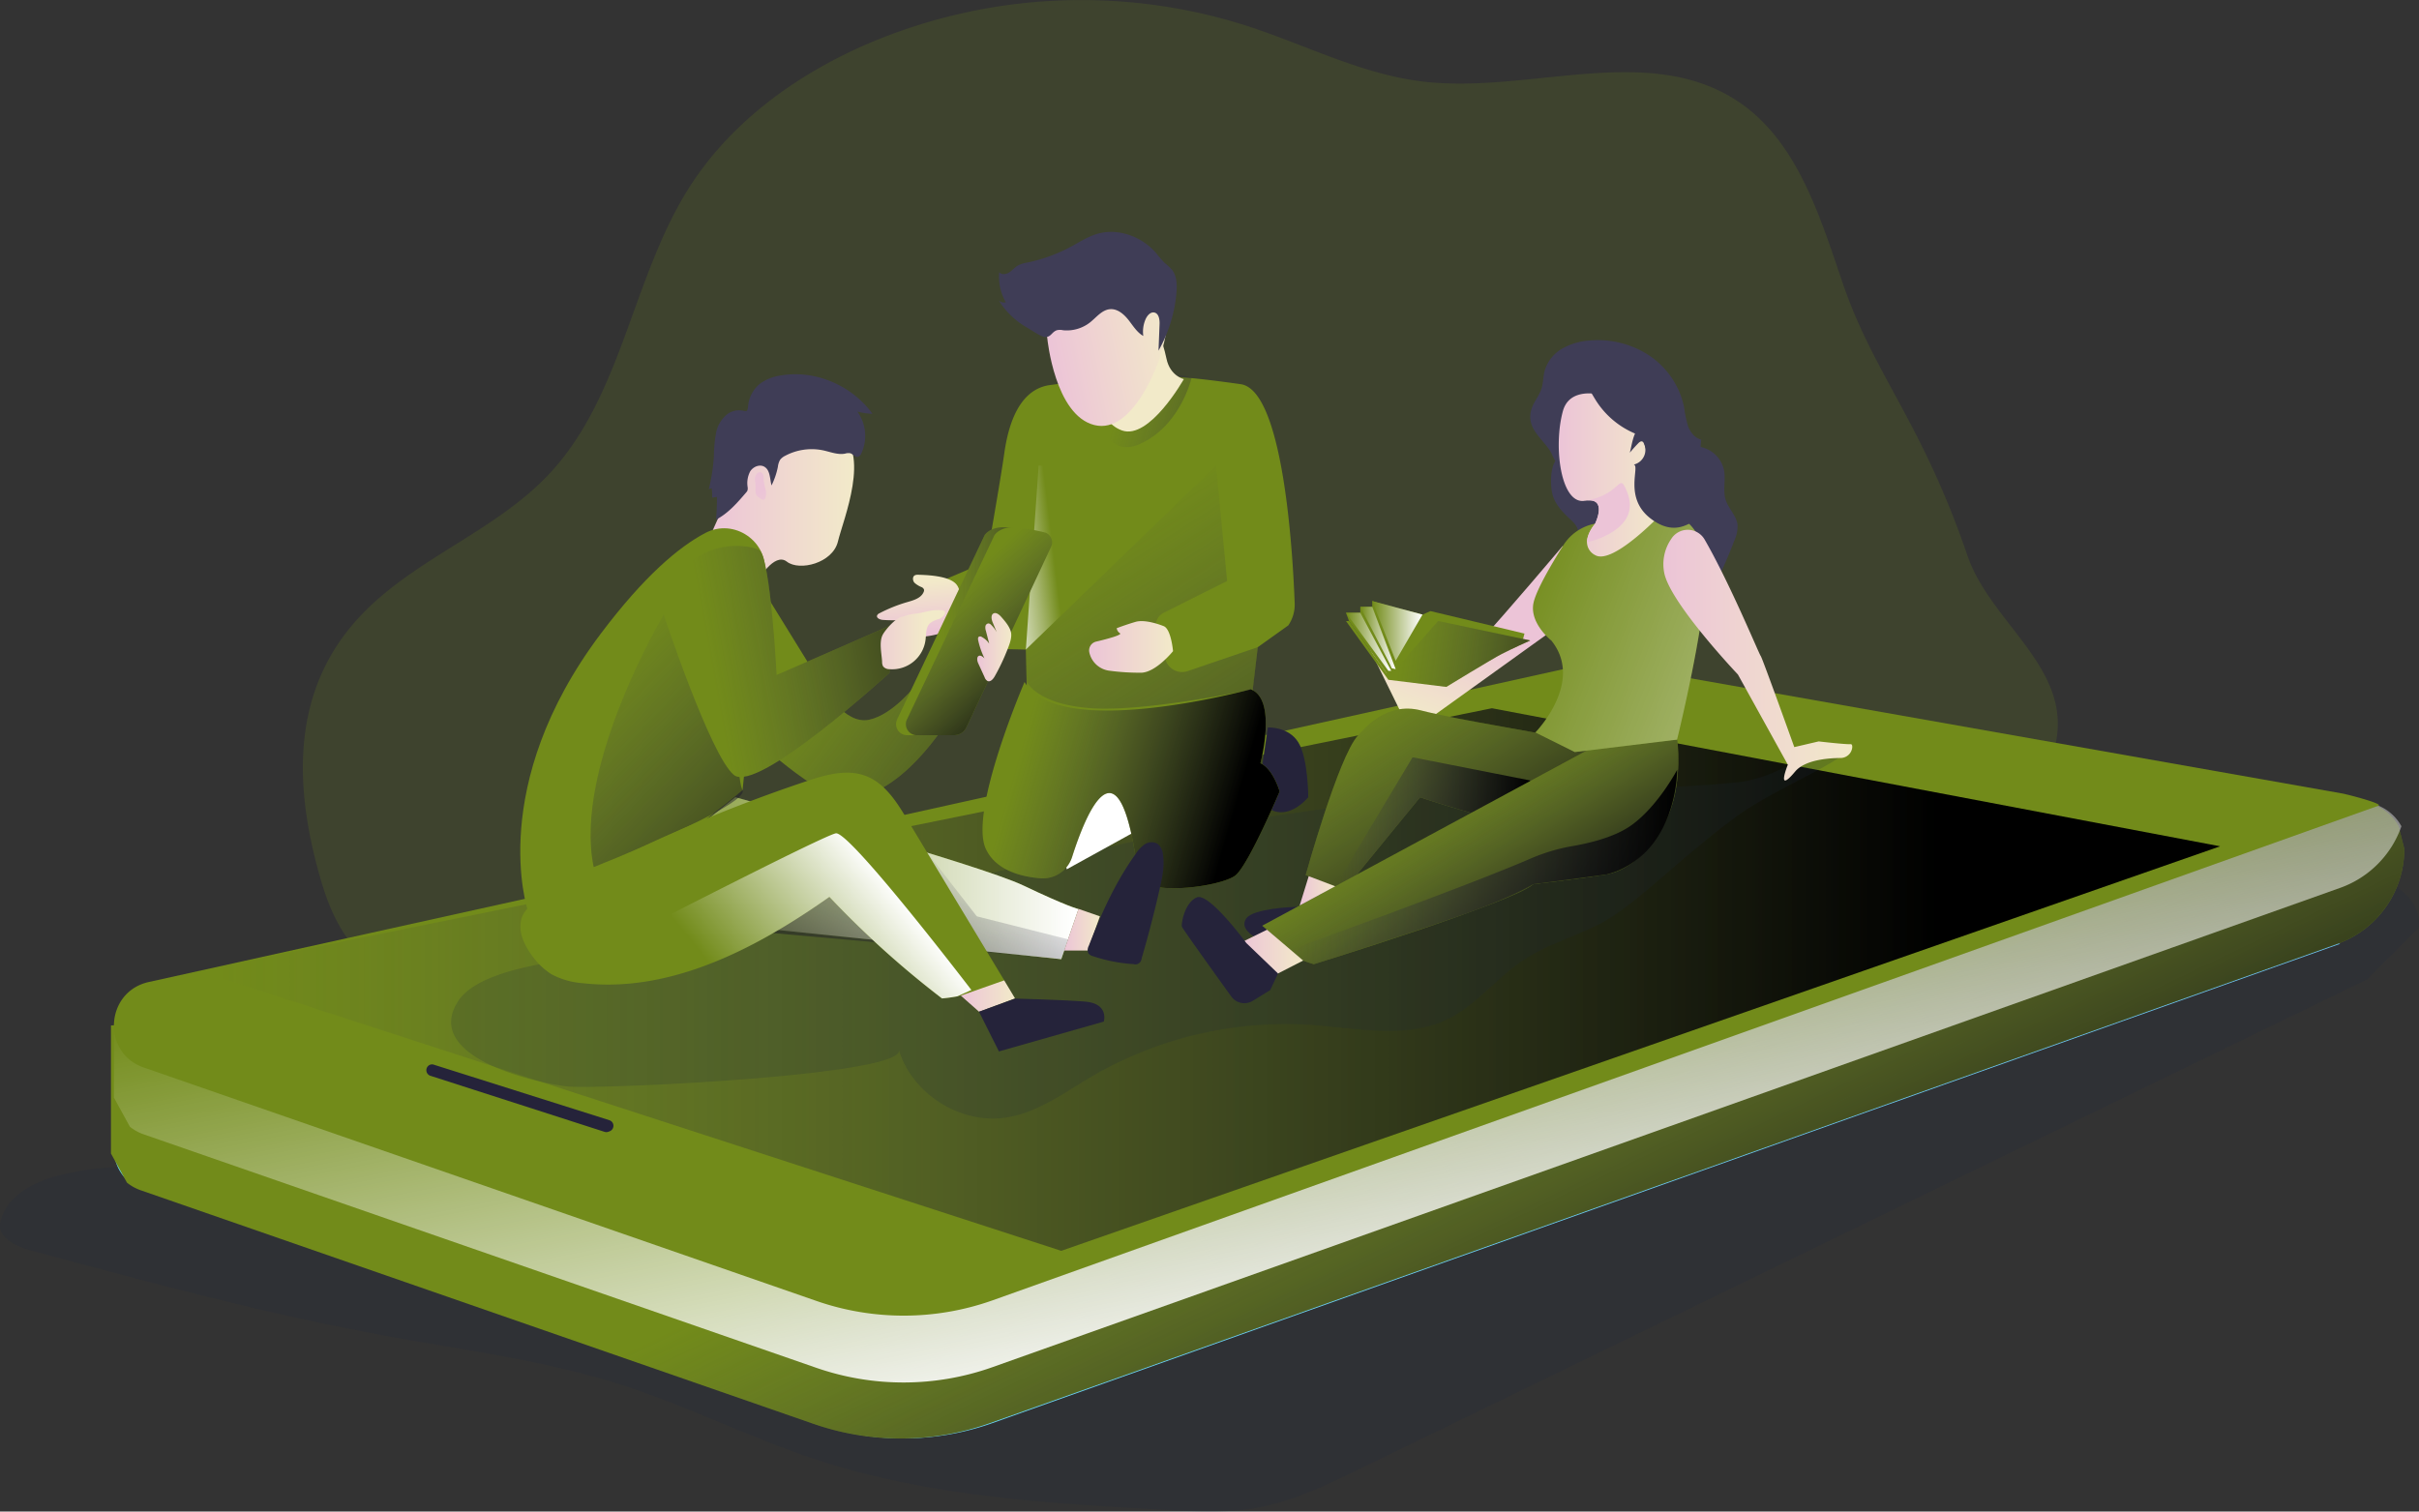 <svg id="Layer_1" data-name="Layer 1" xmlns="http://www.w3.org/2000/svg" xmlns:xlink="http://www.w3.org/1999/xlink" viewBox="0 0 824 515.02"><rect x="0" y="0" width="824" height="515.02" fill="#333333" stroke="none"/><defs><linearGradient id="linear-gradient" x1="241.99" y1="249.83" x2="290.94" y2="249.83" gradientUnits="userSpaceOnUse"><stop offset="0" stop-color="#ecc4d7"/><stop offset="0.42" stop-color="#efd4d1"/><stop offset="1" stop-color="#f2eac9"/></linearGradient><linearGradient id="linear-gradient-2" x1="38.78" y1="458.65" x2="797.14" y2="458.65" gradientUnits="userSpaceOnUse"><stop offset="0" stop-color="#68e1fd"/><stop offset="1" stop-color="#69b9eb"/></linearGradient><linearGradient id="linear-gradient-3" x1="434.52" y1="430.88" x2="537.72" y2="646.29" gradientUnits="userSpaceOnUse"><stop offset="0.01" stop-color="#3c3a52" stop-opacity="0"/><stop offset="0.86"/></linearGradient><linearGradient id="linear-gradient-4" x1="417.45" y1="350.77" x2="455.53" y2="544.76" gradientUnits="userSpaceOnUse"><stop offset="0.01" stop-color="#fff" stop-opacity="0"/><stop offset="0.99" stop-color="#fff"/></linearGradient><linearGradient id="linear-gradient-5" x1="499.42" y1="289.47" x2="484.86" y2="324.69" xlink:href="#linear-gradient"/><linearGradient id="linear-gradient-6" x1="359.21" y1="267.82" x2="338.43" y2="270.33" gradientUnits="userSpaceOnUse"><stop offset="0.01" stop-color="#fff" stop-opacity="0"/><stop offset="0.33" stop-color="#fff" stop-opacity="0.36"/><stop offset="0.99" stop-color="#fff"/></linearGradient><linearGradient id="linear-gradient-7" x1="380.75" y1="215.4" x2="454.41" y2="236.4" gradientUnits="userSpaceOnUse"><stop offset="0.01" stop-color="#3c3a52" stop-opacity="0"/><stop offset="1"/></linearGradient><linearGradient id="linear-gradient-8" x1="313.5" y1="294.16" x2="312.39" y2="277.07" xlink:href="#linear-gradient"/><linearGradient id="linear-gradient-9" x1="268.49" y1="309.68" x2="388.29" y2="398.54" xlink:href="#linear-gradient-7"/><linearGradient id="linear-gradient-10" x1="67.72" y1="333.75" x2="756.26" y2="333.75" xlink:href="#linear-gradient-3"/><linearGradient id="linear-gradient-11" x1="372.07" y1="349.61" x2="373.35" y2="375.48" xlink:href="#linear-gradient-4"/><linearGradient id="linear-gradient-12" x1="384.87" y1="303.1" x2="385.46" y2="376.03" xlink:href="#linear-gradient-6"/><linearGradient id="linear-gradient-13" x1="202.08" y1="377.95" x2="367.38" y2="377.95" xlink:href="#linear-gradient-4"/><linearGradient id="linear-gradient-14" x1="317.48" y1="284.72" x2="280.16" y2="384.74" xlink:href="#linear-gradient-3"/><linearGradient id="linear-gradient-15" x1="624.07" y1="328.92" x2="624.07" y2="328.92" gradientUnits="userSpaceOnUse"><stop offset="0" stop-color="#68e1fd"/><stop offset="0.26" stop-color="#68d7f8"/><stop offset="1" stop-color="#69b9eb"/></linearGradient><linearGradient id="linear-gradient-16" x1="603.44" y1="334.65" x2="692.74" y2="334.65" xlink:href="#linear-gradient-3"/><linearGradient id="linear-gradient-17" x1="320.4" y1="293.84" x2="371.76" y2="293.84" xlink:href="#linear-gradient-7"/><linearGradient id="linear-gradient-18" x1="321.84" y1="282.33" x2="358.63" y2="320.94" xlink:href="#linear-gradient-7"/><linearGradient id="linear-gradient-19" x1="197.45" y1="303.37" x2="300.73" y2="402.77" xlink:href="#linear-gradient-7"/><linearGradient id="linear-gradient-20" x1="177.26" y1="380.49" x2="342.08" y2="380.49" xlink:href="#linear-gradient-4"/><linearGradient id="linear-gradient-21" x1="241.23" y1="305.85" x2="352.48" y2="285.44" xlink:href="#linear-gradient-7"/><linearGradient id="linear-gradient-22" x1="293.19" y1="296.68" x2="315.12" y2="296.68" xlink:href="#linear-gradient"/><linearGradient id="linear-gradient-23" x1="259.84" y1="246.04" x2="274.05" y2="274.94" xlink:href="#linear-gradient"/><linearGradient id="linear-gradient-24" x1="332.73" y1="299.26" x2="344.41" y2="299.26" xlink:href="#linear-gradient"/><linearGradient id="linear-gradient-25" x1="362.5" y1="316.77" x2="374.67" y2="316.77" xlink:href="#linear-gradient"/><linearGradient id="linear-gradient-26" x1="327.3" y1="339.37" x2="345.77" y2="339.37" xlink:href="#linear-gradient"/><linearGradient id="linear-gradient-27" x1="248.93" y1="416.95" x2="300.56" y2="374.95" xlink:href="#linear-gradient-4"/><linearGradient id="linear-gradient-28" x1="389.46" y1="198.69" x2="387.11" y2="219.27" gradientUnits="userSpaceOnUse"><stop offset="0" stop-color="#ecc4d7"/><stop offset="0.42" stop-color="#efd4d1"/><stop offset="0.59" stop-color="#f0dace"/><stop offset="1" stop-color="#f2eac9"/></linearGradient><linearGradient id="linear-gradient-29" x1="991.56" y1="-215.09" x2="1034.16" y2="-215.09" gradientTransform="translate(-574.05 602.43) rotate(-11.02)" xlink:href="#linear-gradient"/><linearGradient id="linear-gradient-30" x1="370.77" y1="256.87" x2="488.44" y2="440.02" xlink:href="#linear-gradient-7"/><linearGradient id="linear-gradient-31" x1="370.99" y1="299.19" x2="399.58" y2="299.19" xlink:href="#linear-gradient"/><linearGradient id="linear-gradient-32" x1="468.44" y1="310.73" x2="524.33" y2="395.62" xlink:href="#linear-gradient-7"/><linearGradient id="linear-gradient-33" x1="454.84" y1="359.24" x2="521.26" y2="359.24" xlink:href="#linear-gradient-7"/><linearGradient id="linear-gradient-34" x1="489.21" y1="344.14" x2="530.86" y2="411.1" xlink:href="#linear-gradient-7"/><linearGradient id="linear-gradient-35" x1="422.41" y1="324.64" x2="443.91" y2="324.64" xlink:href="#linear-gradient"/><linearGradient id="linear-gradient-36" x1="442.71" y1="303.53" x2="454.84" y2="303.53" xlink:href="#linear-gradient"/><linearGradient id="linear-gradient-37" x1="511.95" y1="278.36" x2="726.55" y2="361.14" xlink:href="#linear-gradient-4"/><linearGradient id="linear-gradient-38" x1="530.97" y1="240.59" x2="567.05" y2="240.59" xlink:href="#linear-gradient"/><linearGradient id="linear-gradient-39" x1="566.59" y1="301.98" x2="630.96" y2="301.98" xlink:href="#linear-gradient"/><linearGradient id="linear-gradient-40" x1="476.41" y1="299.7" x2="556.38" y2="310.96" xlink:href="#linear-gradient-7"/><linearGradient id="linear-gradient-41" x1="463.37" y1="217.38" x2="475.42" y2="217.38" xlink:href="#linear-gradient-4"/><linearGradient id="linear-gradient-42" x1="458.5" y1="218.68" x2="473.9" y2="218.68" xlink:href="#linear-gradient-4"/><linearGradient id="linear-gradient-43" x1="467.44" y1="214.96" x2="484.56" y2="214.96" xlink:href="#linear-gradient-4"/><linearGradient id="linear-gradient-44" x1="438.7" y1="374.17" x2="571.29" y2="374.17" xlink:href="#linear-gradient-7"/><linearGradient id="linear-gradient-45" x1="555.38" y1="248.19" x2="557.67" y2="246.81" xlink:href="#linear-gradient"/></defs><title>19. Mobile Testing and Group Discussion</title><path d="M122.85,288.52c18.51-19.6,46.06-28.75,64.42-48.49,24.91-26.78,28.09-67.29,47.89-98,14-21.66,35.71-37.49,59.3-47.87A185.19,185.19,0,0,1,425,87.65c19.78,6.45,38.69,16.31,59.33,18.85,35.83,4.4,75.8-13.13,106.43,6,21,13.1,28.9,39.12,36.88,62.56,10.67,31.33,26.84,47.13,42.55,93,7.29,21.3,31.6,35.93,30.75,58.42-.23,6.2-2.17,12.62-6.74,16.8-3.67,3.36-8.59,4.92-13.34,6.37a1604.6,1604.6,0,0,1-507.4,68.82c-33.9-.87-54.28-6.45-63.92-39.05C100.2,347.85,98.48,314.31,122.85,288.52Z" transform="translate(0 -78.76)" fill="#728b1a" opacity="0.18"/><path d="M521.67,218.16c.74-2.45,2.58-4.44,3.38-6.87.66-2,.58-4.16,1.11-6.19a13,13,0,0,1,6.09-7.63,22.07,22.07,0,0,1,9.55-2.72,31.74,31.74,0,0,1,20.25,5.31,28,28,0,0,1,11.58,17.29,44,44,0,0,0,1.37,6.57c.77,2.1,2.32,4.09,4.49,4.63l-.21,2.5a10.22,10.22,0,0,1,8,8c.62,3.33-.48,6.89.58,10.11,1,3,3.62,5.26,4,8.34a11.56,11.56,0,0,1-1.1,5.51q-2.33,6.06-5.06,11.94c-2.79-3-5.7-6-9.46-7.62-2.26-1-4.72-1.34-7-2.13-12.4-4.24-18.23-18.94-29.85-25-2.61-1.37-5.94-1.82-8.4-3.37-1.85-1.17-1.9-2.77-3-4.49C525,227.74,519.76,224.55,521.67,218.16Z" transform="translate(0 -78.76)" fill="#3f3d56"/><path d="M528.72,246.75c.72,3.35,3.11,6.08,5.62,8.42,1.3,1.21,2.73,2.46,3.16,4.19A5.18,5.18,0,0,0,538,261c.71,1,2.3.86,3.43.32a10.12,10.12,0,0,0,5.26-7,14.93,14.93,0,0,0-1-8.84A19.63,19.63,0,0,0,534,234.42C527.86,232.59,527.92,243,528.72,246.75Z" transform="translate(0 -78.76)" fill="#3f3d56"/><path d="M823.92,394.85c1.37-12.82-15.11-19.4-28-19.83-26.92-.89-53.39,6-79.95,10.44-69.63,11.75-141,7.24-211.21,14.5-54.46,5.63-107.89,18.29-161.54,29.2-63,12.8-126.42,23.19-190,32.69-31.1,4.65-62.55,10.76-93.88,13.43-14.45,1.24-54.25-.84-59.23,19.87-1.19,4.93,4.94,8.16,9.83,9.48,40.38,10.94,80.81,21.88,122,29.37,26.73,4.87,53.85,8.3,79.72,16.59,22.63,7.26,44,18.13,66.56,25.54,38.21,12.55,78.91,14.88,119.07,17.1,10,.56,20,1.1,29.85-.55,12.68-2.13,24.44-7.81,36-13.43L806.39,412.42" transform="translate(0 -78.76)" fill="#1d2741" opacity="0.18"/><path d="M242,261.2l15.33-34.37s16.61-8,28.1-1.09,1.76,30.17,0,37.52-13.09,10.22-17.4,6.86-9.95,6.59-9.95,6.59Z" transform="translate(0 -78.76)" fill="url(#linear-gradient)"/><path d="M797.14,400.34l-459,163.27a90.61,90.61,0,0,1-60.07.24L49,484.33a15.87,15.87,0,0,1-4.75-2.62A14.69,14.69,0,0,1,38.9,472a15.71,15.71,0,0,1-.12-1.95,14.9,14.9,0,0,1,12-14.9l21.53-4.53,232.06-48.89,252.84-53.28L662.81,366l77.08,12.84Z" transform="translate(0 -78.76)" fill="url(#linear-gradient-2)"/><path d="M819,368a34.36,34.36,0,0,1-22.84,32.37l-459,163.27a90.61,90.61,0,0,1-60.07.24L48,484.33a15.87,15.87,0,0,1-4.75-2.62L37.92,472l-.12-.22V428.16l265.63-26.44L661.83,366l139.66-13.9a15.9,15.9,0,0,1,15.55,8.2" transform="translate(0 -78.76)" fill="#728b1a"/><path d="M819,368a34.36,34.36,0,0,1-22.84,32.37l-459,163.27a90.61,90.61,0,0,1-60.07.24L48,484.33a15.87,15.87,0,0,1-4.75-2.62L37.92,472l-.12-.22V428.16l265.63-26.44L661.83,366l139.66-13.9a15.9,15.9,0,0,1,15.55,8.2" transform="translate(0 -78.76)" fill="url(#linear-gradient-3)" style="isolation:isolate"/><path d="M818,360.33a34.3,34.3,0,0,1-20.88,20.95l-459,163.28a90.61,90.61,0,0,1-60.07.23L49,465.27a15.85,15.85,0,0,1-4.75-2.61l-5.33-9.72-.12-.22V428.16l265.63-26.44L662.81,366l139.66-13.9a15.9,15.9,0,0,1,15.55,8.2" transform="translate(0 -78.76)" fill="url(#linear-gradient-4)" style="isolation:isolate"/><path d="M810.18,353.28l-472,168.5a90.55,90.55,0,0,1-60.07.23L49,442.49c-14.52-5-13.2-26,1.85-29.18l484.11-107.1a46.18,46.18,0,0,1,18.44-.32L797.79,349.1c1.88.33,14.2,3.53,12.39,4.18" transform="translate(0 -78.76)" fill="#728b1a"/><path d="M532.47,264.59S511.88,289,504.32,297c-10.27,10.87-39.16,0-39.16,0l11.73,23.9,11.59,1.61,40.38-29Z" transform="translate(0 -78.76)" fill="url(#linear-gradient-5)"/><polygon points="459.54 211.62 458.5 208.8 463.37 208.8 463.37 206.77 467.44 206.77 467.44 204.79 474.32 206.92 484.56 209.4 487.28 208.21 519.29 215.87 518.8 217.74 486.24 231.65 472.31 229.36 459.54 211.62" fill="#728b1a"/><path d="M335.9,270.2s4.9-27.77,6.18-36.88c2.33-16.7,8.8-22.45,15.56-23.36,27.81-3.72,35.16-4.52,65-.3,14.69,2.08,17.79,58.71,18.38,74.67a12.52,12.52,0,0,1-2.17,7.5l-10.41,7.43-3.08,26.13-75.21,3.95-.71-29.26-29.71-.68.89-22.66Z" transform="translate(0 -78.76)" fill="#728b1a"/><path d="M349.45,300.08l4.36-62.69s29.74-.88,29.61,3.73-21.68,47.07-21.68,47.07Z" transform="translate(0 -78.76)" fill="url(#linear-gradient-6)" style="isolation:isolate"/><path d="M400.8,206.7a8,8,0,0,1,5.06.89s-3.7,16.16-17.46,22.39-16.19-15.7-16.19-15.7Z" transform="translate(0 -78.76)" fill="url(#linear-gradient-7)" style="isolation:isolate"/><path d="M312.78,274.59a2.43,2.43,0,0,0-1.17.19c-.84.47-.75,1.79-.12,2.52a7.94,7.94,0,0,0,2.44,1.51,1.48,1.48,0,0,1,.82.83,1.31,1.31,0,0,1-.12.82c-.86,2.08-3.37,2.81-5.53,3.43a51.3,51.3,0,0,0-9.47,3.79,1.59,1.59,0,0,0-.86.77c-.3.9,1,1.46,1.92,1.52a46.61,46.61,0,0,0,6.89,0c-.6.42-1.29,1-1.13,1.75s.86.95,1.5,1a6.47,6.47,0,0,1,1.92.21c1,.41,1.46,1.65,2.38,2.27a4.31,4.31,0,0,0,3,.41,30.09,30.09,0,0,0,5.72-1.25,8.22,8.22,0,0,0,3-1.52,8,8,0,0,0,2-3.71c.94-3,2.15-9-.47-11.57S316.18,274.68,312.78,274.59Z" transform="translate(0 -78.76)" fill="url(#linear-gradient-8)"/><path d="M258.07,276.71l22.32,36.13S287.56,325.75,296,324s16.34-12.32,16.34-12.32l11.21,11.52S305.9,353,286.62,350.39c-10.73-1.45-33.73-23.77-33.73-23.77Z" transform="translate(0 -78.76)" fill="#728b1a"/><path d="M258.07,276.71l22.32,36.13S287.56,325.75,296,324s16.34-12.32,16.34-12.32l11.21,11.52S305.9,353,286.62,350.39c-10.73-1.45-33.73-23.77-33.73-23.77Z" transform="translate(0 -78.76)" fill="url(#linear-gradient-9)" style="isolation:isolate"/><polygon points="67.72 330.75 508.2 241.31 756.26 288.35 361.5 426.18 67.72 330.75" fill="url(#linear-gradient-10)" style="isolation:isolate"/><path d="M306.18,436.44c4.56,15.24,21.4,25.7,37.08,23,10.5-1.79,19.39-8.47,28.58-13.87a131.05,131.05,0,0,1,75-17.59c15.63,1.11,32.26,4.87,46.34-2,9.76-4.77,16.59-14,25.62-20,7.64-5.1,16.59-7.79,24.86-11.76,12.88-6.18,27.51-22.41,48.21-37.51,12.22-8.91,33.45-17.15,39.08-23.42-11.59-3.15-22.07,10.18-39.08,12-35.57,3.71-82.52,1.42-107.43,4.63-29.71,3.82-59.45,7.65-88.8,13.61-62.69,12.72-123.87,29.35-187,40.08-12.54,2.14-44.92,4-52.73,16.47-11.64,18.65,25.25,27.38,37.17,28.84C202.63,450.06,308.83,445.29,306.18,436.44Z" transform="translate(0 -78.76)" fill="#1d2741" opacity="0.18"/><path d="M440.45,387.79s-13.41.48-15.88,3.84,2.51,6.13,2.51,6.13l26.79-10.92Z" transform="translate(0 -78.76)" fill="#25233a"/><path d="M431.88,326.62s7.06-.38,10.41,5.13,3.35,18.63,3.35,18.63S440,357.43,433.73,355s-3.65-16.2-3.65-16.2Z" transform="translate(0 -78.76)" fill="#25233a"/><path d="M363.38,374.94,386,362.47l-.72-23.16s-26.42,9.91-26.86,11.24S363.38,374.94,363.38,374.94Z" transform="translate(0 -78.76)" fill="url(#linear-gradient-20)" style="isolation:isolate"/><path d="M349,311.12S329.93,355.36,335.81,368c3.38,7.26,11.89,9.47,18.51,10a10.46,10.46,0,0,0,10.87-7.24c4.71-14.81,16.22-43.4,22.48,5.9,1,8.1,28.79,4.2,33.32.24s14.9-28.47,14.9-28.47-2.19-7.65-6.54-9.63c0,0,5.81-21.75-3.32-25.18C426,313.63,360.62,331.44,349,311.12Z" transform="translate(0 -78.76)" fill="#728b1a"/><path d="M349,311.12S329.93,355.36,335.81,368c3.38,7.26,11.89,9.47,18.51,10a10.46,10.46,0,0,0,10.87-7.24c4.71-14.81,16.22-43.4,22.48,5.9,1,8.1,28.79,4.2,33.32.24s14.9-28.47,14.9-28.47-2.19-7.65-6.54-9.63c0,0,5.81-21.75-3.32-25.18C426,313.63,360.62,331.44,349,311.12Z" transform="translate(0 -78.76)" fill="url(#linear-gradient-7)" style="isolation:isolate"/><path d="M250.46,350.38s82.86,22.8,98.19,30.11,18.73,8,18.73,8l-5.88,17.07L202.08,389.16Z" transform="translate(0 -78.76)" fill="#728b1a"/><path d="M250.46,350.38s82.86,22.8,98.19,30.11,18.73,8,18.73,8l-5.88,17.07L202.08,389.16Z" transform="translate(0 -78.76)" fill="url(#linear-gradient-13)" style="isolation:isolate"/><polygon points="363.81 320.04 332.73 312.21 315.86 290.51 247.53 312.21 250.57 316.77 361.5 326.75 363.81 320.04" fill="url(#linear-gradient-14)" style="isolation:isolate"/><path d="M146.59,445.29l59.29,19.09a2,2,0,0,0,1.33,0l.47-.18a2,2,0,0,0-.11-3.77l-59.76-18.9a1.93,1.93,0,0,0-1.3,0h0A2,2,0,0,0,146.59,445.29Z" transform="translate(0 -78.76)" fill="#25233a"/><path d="M624.07,328.92" transform="translate(0 -78.76)" fill="url(#linear-gradient-6)"/><path d="M604.87,330.65l74.68,14.42a10.18,10.18,0,0,0,5.75-.54l6-2.37a2.33,2.33,0,0,0-.43-4.47L619,324.26a13,13,0,0,0-6.49.43l-7.83,2.56A1.76,1.76,0,0,0,604.87,330.65Z" transform="translate(0 -78.76)" fill="#728b1a"/><path d="M604.87,330.65l74.68,14.42a10.18,10.18,0,0,0,5.75-.54l6-2.37a2.33,2.33,0,0,0-.43-4.47L619,324.26a13,13,0,0,0-6.49.43l-7.83,2.56A1.76,1.76,0,0,0,604.87,330.65Z" transform="translate(0 -78.76)" fill="url(#linear-gradient-6)" style="isolation:isolate"/><path d="M604.87,327.41l74.68,14.43a10.36,10.36,0,0,0,5.75-.54l6-2.37a2.33,2.33,0,0,0-.43-4.47L619,321a13.12,13.12,0,0,0-6.49.42L604.66,324A1.76,1.76,0,0,0,604.87,327.41Z" transform="translate(0 -78.76)" fill="#728b1a"/><path d="M335.42,261.06s1.85-2.9,6.88-2.62,14.27,2.7,14.27,2.7l-32,68.12H309a3.77,3.77,0,0,1-3.41-5.38Z" transform="translate(0 -78.76)" fill="#728b1a"/><path d="M335.42,261.06s1.85-2.9,6.88-2.62,14.27,2.7,14.27,2.7l-32,68.12H309a3.77,3.77,0,0,1-3.41-5.38Z" transform="translate(0 -78.76)" fill="url(#linear-gradient-17)" style="isolation:isolate"/><path d="M338.77,261.06s1.86-2.9,6.89-2.62a69.88,69.88,0,0,1,10,1.68,3.5,3.5,0,0,1,2.39,4.91L329.2,326.56a4.69,4.69,0,0,1-4.25,2.7H312.34a3.76,3.76,0,0,1-3.4-5.38Z" transform="translate(0 -78.76)" fill="#728b1a"/><path d="M338.77,261.06s1.86-2.9,6.89-2.62a69.88,69.88,0,0,1,10,1.68,3.5,3.5,0,0,1,2.39,4.91L329.2,326.56a4.69,4.69,0,0,1-4.25,2.7H312.34a3.76,3.76,0,0,1-3.4-5.38Z" transform="translate(0 -78.76)" fill="url(#linear-gradient-18)" style="isolation:isolate"/><path d="M179.72,388.67s-14.16-42.13,25-94.1c14.76-19.6,26.56-29.49,35.53-34.21,9.83-5.17,21.46,2.85,20.31,13.9-2.64,25.37-7.61,73.28-7.61,73.67S193.7,396.79,179.72,388.67Z" transform="translate(0 -78.76)" fill="#728b1a"/><path d="M226.08,288.19s-30.94,51.91-23.85,86c0,0,53.61-21.17,50.68-26.29s-2.41-59.74-2.41-59.74Z" transform="translate(0 -78.76)" fill="url(#linear-gradient-19)" style="isolation:isolate"/><path d="M342.08,412.78a57.87,57.87,0,0,1-16,5.45c-1.73.32-3.47.56-5.21.72a324.24,324.24,0,0,1-38.37-34.59c-24.82,17.48-53.85,32.79-84,29.39a26.6,26.6,0,0,1-10.69-3.07,23,23,0,0,1-5.7-5.17c-2.57-3.17-4.6-7-4.82-10.3-.47-7,5.39-9.32,11.13-12.48a523.68,523.68,0,0,1,86.25-37.79c6.56-2.2,13.8-4.26,20.27-1.79s10.45,8.75,14,14.66Z" transform="translate(0 -78.76)" fill="#728b1a"/><path d="M342.08,412.78a57.87,57.87,0,0,1-16,5.45c-1.73.32-3.47.56-5.21.72a324.24,324.24,0,0,1-38.37-34.59c-24.82,17.48-53.85,32.79-84,29.39a26.6,26.6,0,0,1-10.69-3.07,23,23,0,0,1-5.7-5.17c-2.57-3.17-4.6-7-4.82-10.3-.47-7,5.39-9.32,11.13-12.48a523.68,523.68,0,0,1,86.25-37.79c6.56-2.2,13.8-4.26,20.27-1.79s10.45,8.75,14,14.66Z" transform="translate(0 -78.76)" fill="url(#linear-gradient-20)" style="isolation:isolate"/><path d="M226.08,288.19S242,336.29,250,342.81,303,308,303,308v-16l-38.46,16.73s-2.05-40-5.89-42.48S230.87,261,226.08,288.19Z" transform="translate(0 -78.76)" fill="#728b1a"/><path d="M226.08,288.19S242,336.29,250,342.81,303,308,303,308v-16l-38.46,16.73s-2.05-40-5.89-42.48S230.87,261,226.08,288.19Z" transform="translate(0 -78.76)" fill="url(#linear-gradient-21)" style="isolation:isolate"/><path d="M307.71,288.8a17.46,17.46,0,0,1,4.48-1c3.29-.42,4.59-1.29,7.9-1.17,3.65,0,.91,2.63-.14,3A9.48,9.48,0,0,0,316.9,291c-1.55,1.32-1.38,3.68-1.62,5.7a11.47,11.47,0,0,1-12.34,10.06,2.71,2.71,0,0,1-2.1-.93,3,3,0,0,1-.37-1.59c-.13-2.78-1.16-6.91.32-9.4C301.8,293.09,305.51,288.8,307.71,288.8Z" transform="translate(0 -78.76)" fill="url(#linear-gradient-22)"/><path d="M247.9,219.75a10.76,10.76,0,0,0-4,6.59,47.61,47.61,0,0,0-.73,7.83,63.17,63.17,0,0,1-1.74,11.35,1.4,1.4,0,0,1,1-.34,15.8,15.8,0,0,1,.14,3.15l1.65-.27q0,3.87-.3,7.74c4.11-2.12,7.22-5.72,10.23-9.23a2.61,2.61,0,0,0,.45-.65,2.7,2.7,0,0,0,.07-1.2,8.54,8.54,0,0,1,.89-5.38c1-1.56,3.18-2.48,4.78-1.57,2.05,1.17,1.88,4.1,2.47,6.38a24.92,24.92,0,0,0,2.17-6.38,6.18,6.18,0,0,1,.76-2.36,4.92,4.92,0,0,1,1.73-1.36,19.17,19.17,0,0,1,13-1.83c2.45.54,4.92,1.57,7.39,1.1a3.91,3.91,0,0,1,1.69-.15c1,.24,1.74,1.48,2.74,1.24a2,2,0,0,0,1.14-1.21A14.23,14.23,0,0,0,292.07,219a23.27,23.27,0,0,0,5.12.75c-6.94-9.63-19.45-15.07-31.15-13.07a15.73,15.73,0,0,0-7.22,2.86,11.08,11.08,0,0,0-4,7.71c-.22,2.17-.61,1.53-2.47,1.34A6.74,6.74,0,0,0,247.9,219.75Z" transform="translate(0 -78.76)" fill="#3f3d56"/><path d="M257.14,241.84c0,.71.18,1.41.22,2.12.07,1.25-.26,2.64.45,3.68a4.26,4.26,0,0,0,1.7,1.24,1,1,0,0,0,.65.16.89.89,0,0,0,.58-.65,5.4,5.4,0,0,0,0-3,20.31,20.31,0,0,1-.6-2.89c-.06-.71.12-1.74-.38-2.35C258.58,238.73,257.13,240.59,257.14,241.84Z" transform="translate(0 -78.76)" fill="url(#linear-gradient-23)"/><path d="M341,288.88c-.69-.77-1.74-1.59-2.63-1.08s-.66,2-.24,3,.93,2.25,1.4,3.37a10.64,10.64,0,0,0-1.89-2.49,1.56,1.56,0,0,0-.87-.51,1.15,1.15,0,0,0-1.1.94,3.34,3.34,0,0,0,.15,1.56l1.14,4.4a7,7,0,0,0-2.49-2.26,1,1,0,0,0-1-.13c-.39.24-.36.81-.26,1.26a28.45,28.45,0,0,0,2.13,6.14c-.55-.57-1.35-1.19-2-.81s-.52,1.63-.14,2.45l2.2,4.8a2.31,2.31,0,0,0,1,1.28c1,.39,1.9-.66,2.42-1.57a69.85,69.85,0,0,0,4.37-9.21c.7-1.78,1.63-4.11,1.15-6S342.24,290.29,341,288.88Z" transform="translate(0 -78.76)" fill="url(#linear-gradient-24)"/><polygon points="362.5 323.86 370.52 323.86 374.67 312.21 367.38 309.68 362.5 323.86" fill="url(#linear-gradient-25)"/><path d="M386.82,369.76a11.36,11.36,0,0,1,3.14-3.33,4.1,4.1,0,0,1,4.34-.17,5.19,5.19,0,0,1,1.84,3.58c.61,3.83-.19,7.73-1.05,11.51q-2.74,12.13-6.24,24.07a2.1,2.1,0,0,1-2.72,1.83,54.11,54.11,0,0,1-13.74-2.67,2.86,2.86,0,0,1-1.67-1.05,3,3,0,0,1,.18-2.56C375.23,389.87,379.83,379.54,386.82,369.76Z" transform="translate(0 -78.76)" fill="#25233a"/><polygon points="327.3 339.23 333.5 344.71 345.77 340.19 342.07 334.02 327.3 339.23" fill="url(#linear-gradient-26)"/><path d="M333.5,423.48,340.27,437,376,426.83s1.87-6.18-6.44-6.82S345.77,419,345.77,419Z" transform="translate(0 -78.76)" fill="#25233a"/><path d="M330.89,416.07l-4.79,2.16c-1.73.32-3.47.56-5.21.72a324.24,324.24,0,0,1-38.37-34.59c-24.82,17.48-53.85,32.79-84,29.39a26.6,26.6,0,0,1-10.69-3.07,23,23,0,0,1-5.7-5.17h0c6.24,3.67,16.59,0,16.59,0s81.27-42,86-42.82S330.89,416.07,330.89,416.07Z" transform="translate(0 -78.76)" fill="url(#linear-gradient-27)" style="isolation:isolate"/><path d="M373.56,207.94s-.72,14.12,8.62,17.48,21.07-17.48,21.07-17.48-4.65-1.05-5.9-6.95C391.28,172.57,380.58,205.82,373.56,207.94Z" transform="translate(0 -78.76)" fill="url(#linear-gradient)"/><path d="M356.77,194.2s2.55,26,16,29.38,22-22.09,22-22.09,9.61-26.34-5.15-26.4S352.19,167.14,356.77,194.2Z" transform="translate(0 -78.76)" fill="url(#linear-gradient-29)"/><path d="M428.45,299.26l-23.88,8.16a5.88,5.88,0,0,1-7.54-3.88l-3.1-10.4a4.72,4.72,0,0,1,2.39-5.55L418,276.71l-3.77-39.32-64.74,62.69.27,11s3.48,7.82,22.4,9,54.64-6.45,54.64-6.45Z" transform="translate(0 -78.76)" fill="url(#linear-gradient-30)" style="isolation:isolate"/><path d="M396.35,292.08s-6-2.48-9.54-1.44-6.42,2.16-6.42,2.16a2.46,2.46,0,0,0,1.15,1.75c.76.54-4.62,2-8.17,2.82a3.1,3.1,0,0,0-2.3,3.69h0a8,8,0,0,0,6.88,6.23,76.3,76.3,0,0,0,11,.67c5-.32,10.63-7.34,10.63-7.34S398.93,293,396.35,292.08Z" transform="translate(0 -78.76)" fill="url(#linear-gradient-31)"/><path d="M340.27,181.19a2.67,2.67,0,0,0,2.35.56,17.54,17.54,0,0,1-2.26-10.22c.85.94,2.42.69,3.48,0s1.85-1.74,3-2.36a9.86,9.86,0,0,1,3-.93,55.33,55.33,0,0,0,15-5.45c2.84-1.53,5.58-3.32,8.67-4.28,7.18-2.21,15.39.76,20.29,6.46a42.67,42.67,0,0,0,2.85,3.3,25.79,25.79,0,0,1,2.49,2.3c1.75,2.12,1.84,5.14,1.61,7.88a48.62,48.62,0,0,1-6.12,19.79l.36-9c.06-1.59-.23-3.68-1.8-4-1.28-.26-2.37,1-2.91,2.17a10.59,10.59,0,0,0-.83,5.82c-2.18-1.24-3.51-3.51-5.07-5.48s-3.72-3.83-6.22-3.65c-2.79.21-4.68,2.79-6.88,4.53a12.87,12.87,0,0,1-9.15,2.65,4.59,4.59,0,0,0-2.15,0c-1.86.7-1.93,2.43-4.09,2.3-1.26-.07-4.49-2.31-5.68-3A27.06,27.06,0,0,1,340.27,181.19Z" transform="translate(0 -78.76)" fill="#3f3d56"/><path d="M557.25,355.51s-15.09,10.73-38.45,4.88-35.07-10-35.07-10l-25.65,31.39-.13.15-3.11-1.19-10.07-3.83s11.18-40.36,17.8-47.55c2-2.15,9.58-11.62,21.46-8.55,13.76,3.56,41.2,7.53,60.09,11.72C561,336.26,557.25,355.51,557.25,355.51Z" transform="translate(0 -78.76)" fill="#728b1a"/><path d="M557.25,355.51s-15.09,10.73-38.45,4.88-35.07-10-35.07-10l-25.65,31.39-.13.15-3.11-1.19-10.07-3.83s11.18-40.36,17.8-47.55c2-2.15,9.58-11.62,21.46-8.55,13.76,3.56,41.2,7.53,60.09,11.72C561,336.26,557.25,355.51,557.25,355.51Z" transform="translate(0 -78.76)" fill="url(#linear-gradient-32)" style="isolation:isolate"/><path d="M521.26,344.68l-2.46,15.71c-23.36-5.85-35.07-10-35.07-10l-25.65,31.39-3.24-1,26.33-44Z" transform="translate(0 -78.76)" fill="url(#linear-gradient-33)" style="isolation:isolate"/><path d="M544.12,332.52,429.94,394.18s7.16,5.71,8.76,8.44,8.85,4.65,8.85,4.65,67.69-21,74.76-27.25c0,0,17-2,25-3.35s16.92-9.69,21.39-21.16,2.63-24.75,2.63-24.75l-27.17,1.76Z" transform="translate(0 -78.76)" fill="#728b1a"/><path d="M544.12,332.52,429.94,394.18s7.16,5.71,8.76,8.44,8.85,4.65,8.85,4.65,67.69-21,74.76-27.25c0,0,17-2,25-3.35s16.92-9.69,21.39-21.16,2.63-24.75,2.63-24.75l-27.17,1.76Z" transform="translate(0 -78.76)" fill="url(#linear-gradient-34)" style="isolation:isolate"/><polygon points="431.59 316.77 422.41 321.3 433.73 332.5 443.91 327.28 431.59 316.77" fill="url(#linear-gradient-35)"/><path d="M424.53,400.06s-12.65-17.23-16.81-15.55-5.43,9-5.11,10c.24.72,11.32,16.16,16.8,23.77a5.5,5.5,0,0,0,7.37,1.46l5.92-3.66,2.65-5.63Z" transform="translate(0 -78.76)" fill="#25233a"/><polygon points="445.8 298.53 442.71 308.52 454.84 301.97 445.8 298.53" fill="url(#linear-gradient-36)"/><path d="M536.43,335,523,328.32s16.84-17.2,5.46-31.3c0,0-7.44-5.82-6.12-12.69.84-4.35,6.29-13.57,10.16-19.74a16.44,16.44,0,0,1,10.84-7.41L567,252.65s9.63,1.17,13.46,13.31-9.19,64.8-9.19,64.8Z" transform="translate(0 -78.76)" fill="#728b1a"/><path d="M536.43,335,523,328.32s16.84-17.2,5.46-31.3c0,0-7.44-5.82-6.12-12.69.84-4.35,6.29-13.57,10.16-19.74a16.44,16.44,0,0,1,10.84-7.41L567,252.65s9.63,1.17,13.46,13.31-9.19,64.8-9.19,64.8Z" transform="translate(0 -78.76)" fill="url(#linear-gradient-37)" style="isolation:isolate"/><path d="M567.05,252.68s-17.52,18.91-23.71,15.2a5,5,0,0,1-2.76-4.36c0-3.18,2.76-6.31,2.76-6.31s4.54-9.14-3.36-7.83l-.14,0c-8.09,1.43-10.82-18.21-7.47-30.52s24.67-2.77,25.25,1.46S567.05,252.68,567.05,252.68Z" transform="translate(0 -78.76)" fill="url(#linear-gradient-38)"/><path d="M538.53,209.3c2.31.85,3.51,3.31,4.79,5.41a29.19,29.19,0,0,0,13.93,11.89c2.61,1.06,5.65,1.71,8.17.45a24.58,24.58,0,0,1-2.9-9.1,40.42,40.42,0,0,0-.65-5.51c-1.36-5.35-6.42-8.91-11.48-11.09a22.2,22.2,0,0,0-8.94-2.12,10.82,10.82,0,0,0-8.23,3.57A11.09,11.09,0,0,0,531,208c-.34,2-.89,6.5,1.47,4.46C534.44,210.74,535,208,538.53,209.3Z" transform="translate(0 -78.76)" fill="#3f3d56"/><path d="M555.17,233c.92-1.12,1.89-2.19,2.9-3.23.38-.39.93-.8,1.41-.55a1.15,1.15,0,0,1,.43.52,5.1,5.1,0,0,1-3.4,7.31c2.28.42-3.54,11.2,5.7,18.34,8.64,6.67,13.74.75,15.5.88.28-4.21-11.13-20.71-11.29-24.93a7.85,7.85,0,0,0-.8-3.78c-1.16-2-5.2-4.53-7.39-2.81C556.27,226.26,555.82,230.79,555.17,233Z" transform="translate(0 -78.76)" fill="#3f3d56"/><path d="M580.67,262.61a6.64,6.64,0,0,0-11.37-.25A15.15,15.15,0,0,0,567,274.41c2.6,10.56,25,34.17,25,34.17l17,30.73s-4.2,10.35,2.5,2.32c3.31-3.95,11.14-4.58,15.45-4.61a4,4,0,0,0,4-3.72c0-.6-.12-1-.58-1-1.55.16-10.86-.93-10.86-.93l-8.31,1.94s-10.92-30.49-11.44-31.05S589.34,277.62,580.67,262.61Z" transform="translate(0 -78.76)" fill="url(#linear-gradient-39)"/><path d="M458.5,290.38l14.42,20,19.74,2.42s15.7-9.59,18.87-11.23,9.73-4.59,9.73-4.59l-31.38-6.64-14.46,16.38-3.11,1.36-12.78-17.74Z" transform="translate(0 -78.76)" fill="#728b1a"/><path d="M458.5,290.38l14.42,20,19.74,2.42s15.7-9.59,18.87-11.23,9.73-4.59,9.73-4.59l-31.38-6.64-14.46,16.38-3.11,1.36-12.78-17.74Z" transform="translate(0 -78.76)" fill="url(#linear-gradient-40)" style="isolation:isolate"/><polygon points="463.37 206.77 473.43 226.25 474.06 227.68 475.42 227.99 467.44 206.77 463.37 206.77" fill="#728b1a"/><polygon points="458.5 208.8 472.92 228.56 473.9 228.56 463.37 208.8 458.5 208.8" fill="#728b1a"/><polygon points="467.44 204.79 475.42 225.13 484.56 209.4 467.44 204.79" fill="#728b1a"/><polygon points="463.37 206.77 473.43 226.25 474.06 227.68 475.42 227.99 467.44 206.77 463.37 206.77" fill="url(#linear-gradient-41)" style="isolation:isolate"/><polygon points="458.5 208.8 472.92 228.56 473.9 228.56 463.37 208.8 458.5 208.8" fill="url(#linear-gradient-42)" style="isolation:isolate"/><polygon points="467.44 204.79 475.42 225.13 484.56 209.4 467.44 204.79" fill="url(#linear-gradient-43)" style="isolation:isolate"/><path d="M438.7,402.62s58.75-21,82.62-31.3a62.54,62.54,0,0,1,14.15-4.25c5.87-1,14.17-3,19.7-6.76,9.34-6.36,16.12-19.24,16.12-19.24s.25,28.94-24,35.6l-25,3.35s-8.72,5.08-24.61,10.61-50.15,16.64-50.15,16.64-6.78-2.23-7.25-2.71S438.7,402.62,438.7,402.62Z" transform="translate(0 -78.76)" fill="url(#linear-gradient-44)" style="isolation:isolate"/><path d="M540.58,263.52c0-3.18,2.76-6.31,2.76-6.31s4.54-9.14-3.36-7.83c12.85-2.11,11.29-10.55,14.32-2.88C559.38,259.36,541.19,263.44,540.58,263.52Z" transform="translate(0 -78.76)" fill="url(#linear-gradient-45)"/></svg>